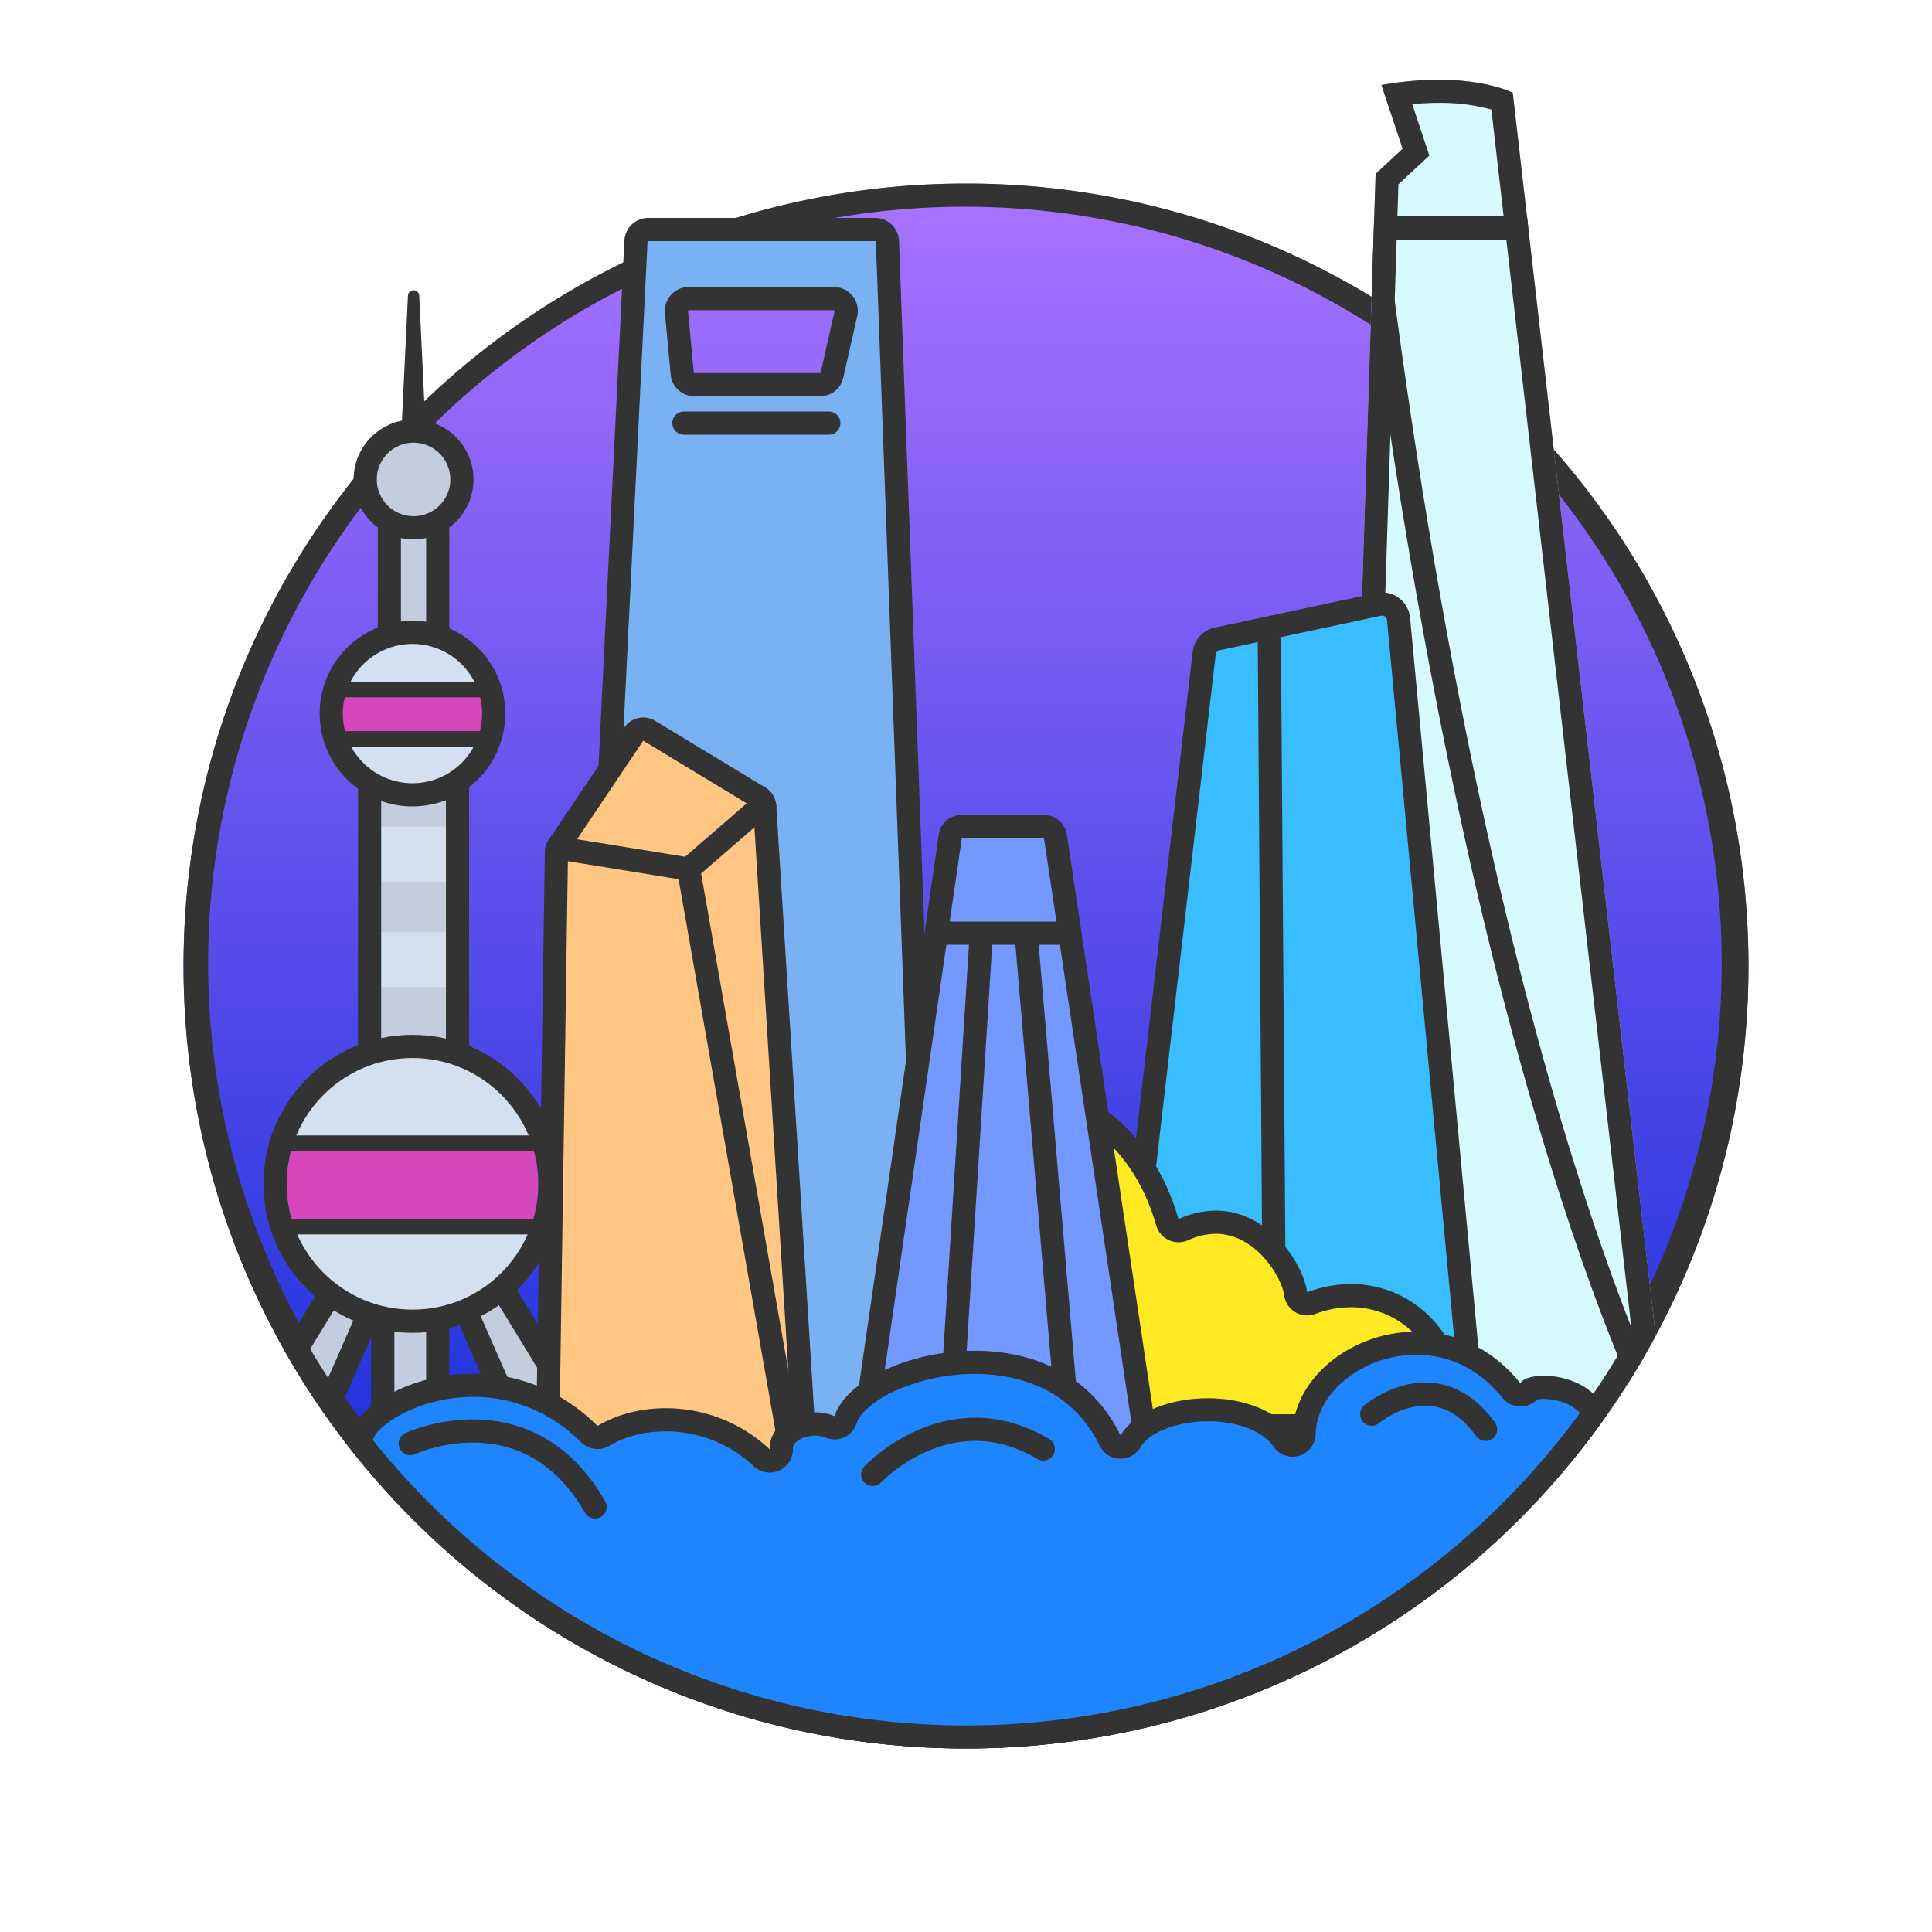 <svg xmlns="http://www.w3.org/2000/svg" xmlns:xlink="http://www.w3.org/1999/xlink" viewBox="0 0 1000 1000"><defs><style>.cls-1{fill:#a9d4ff;}.cls-12,.cls-2{fill:#c3cddd;}.cls-10,.cls-16,.cls-18,.cls-19,.cls-2,.cls-22,.cls-3,.cls-9{stroke:#333;}.cls-10,.cls-16,.cls-18,.cls-2,.cls-3,.cls-9{stroke-miterlimit:10;}.cls-10,.cls-18,.cls-19,.cls-2,.cls-22,.cls-3,.cls-9{stroke-width:12px;}.cls-14,.cls-3{fill:#d3e0ef;}.cls-19,.cls-22,.cls-4,.cls-9{fill:none;}.cls-5{fill:url(#未命名的渐变_390);}.cls-6{fill:#333;}.cls-7{clip-path:url(#clip-path);}.cls-8{fill:#d7faff;}.cls-10{fill:#39bdff;}.cls-11{fill:#ffe922;}.cls-13{clip-path:url(#clip-path-2);}.cls-15{clip-path:url(#clip-path-3);}.cls-16{fill:#d647bb;stroke-width:8px;}.cls-17{clip-path:url(#clip-path-4);}.cls-18{fill:#79b1f2;}.cls-19{stroke-linecap:round;}.cls-19,.cls-22{stroke-linejoin:round;}.cls-20{clip-path:url(#clip-path-5);}.cls-21{fill:#ffc783;}.cls-22{stroke-linecap:square;}.cls-23{clip-path:url(#clip-path-6);}.cls-24{fill:#7398ff;}.cls-25{fill:#1f85ff;}</style><linearGradient id="未命名的渐变_390" x1="500" y1="905" x2="500" y2="95" gradientUnits="userSpaceOnUse"><stop offset="0" stop-color="#0023d5"/><stop offset="1" stop-color="#a973ff"/></linearGradient><clipPath id="clip-path"><path class="cls-1" d="M691,744H823.27A404.68,404.68,0,0,0,857,691.47L783,48s-23-12-68-4l11,33L712,90Z"/></clipPath><clipPath id="clip-path-2"><rect class="cls-2" x="191.3" y="402.81" width="45.51" height="166.13"/></clipPath><clipPath id="clip-path-3"><circle class="cls-3" cx="213.49" cy="612.75" r="71.12"/></clipPath><clipPath id="clip-path-4"><circle class="cls-3" cx="213.49" cy="369.35" r="42.05"/></clipPath><clipPath id="clip-path-5"><path class="cls-4" d="M323,376.64,284,434.7a12,12,0,0,0-2,6.47L277.16,766.9A11.93,11.93,0,0,0,289.08,779H411.72a11.92,11.92,0,0,0,11.9-12.66L401.8,417.05a11.92,11.92,0,0,0-5.72-9.45l-57-34.51A11.91,11.91,0,0,0,323,376.64Z"/></clipPath><clipPath id="clip-path-6"><polygon class="cls-4" points="487.38 421.81 437.95 763.17 601.76 763.17 550.69 421.81 487.38 421.81"/></clipPath></defs><g id="图层_4" data-name="图层 4"><circle class="cls-5" cx="500" cy="500" r="405"/><path class="cls-6" d="M500,107a391.71,391.71,0,1,1-153,30.88A390.51,390.51,0,0,1,500,107m0-12C276.32,95,95,276.32,95,500S276.32,905,500,905,905,723.68,905,500,723.68,95,500,95Z"/><path class="cls-1" d="M691,744H823.27A404.68,404.68,0,0,0,857,691.47L783,48s-23-12-68-4l11,33L712,90Z"/><g class="cls-7"><path class="cls-8" d="M697.2,738,717.92,92.69l15-13.92-10-29.95a158.11,158.11,0,0,1,21.68-1.57c16.95,0,28,3.17,32.83,4.93l73.35,638.1A402,402,0,0,1,820.27,738Z"/><path class="cls-6" d="M744.61,53.25a99,99,0,0,1,27.31,3.44l72.69,632.38A394,394,0,0,1,817.24,732H703.39L723.83,95.39l10.34-9.6,5.66-5.25-2.45-7.33L731,53.92c4.68-.45,9.25-.67,13.66-.67m0-12A169.18,169.18,0,0,0,715,44l11,33L712,90,691,744H823.27A404.68,404.68,0,0,0,857,691.47L783,48s-12.94-6.75-38.39-6.75Z"/><path class="cls-9" d="M863,744S767,570,711,118h80"/></g><path class="cls-10" d="M623.29,338.08,577.11,734.47a8.55,8.55,0,0,0,8.48,9.53H754.16a8.54,8.54,0,0,0,8.5-9.34L723.89,320.38a8.54,8.54,0,0,0-10.3-7.55L630,330.72A8.54,8.54,0,0,0,623.29,338.08Z"/><line class="cls-9" x1="660" y1="744" x2="657" y2="330"/><path class="cls-11" d="M377.05,738l58.41-137.91c.05-.12.1-.24.14-.37,7.88-22.63,38.94-39.05,73.86-39.05,20.8,0,40.26,5.72,56.26,16.56,18.57,12.57,31.53,31.22,38.51,55.43a6,6,0,0,0,8.22,3.82,41.27,41.27,0,0,1,16.85-3.86c23.55,0,39.66,24.47,41.33,37a6,6,0,0,0,8,4.83,59.2,59.2,0,0,1,20.65-3.87A51.58,51.58,0,0,1,743.87,696c8,13.31,9.14,28.74,3.38,42Z"/><path class="cls-6" d="M509.46,566.67c19.6,0,37.9,5.37,52.9,15.53,17.38,11.76,29.52,29.3,36.11,52.13a12,12,0,0,0,6.48,7.55,12,12,0,0,0,9.95.07,35.36,35.36,0,0,1,14.4-3.33c20.55,0,34.12,22.31,35.39,31.83a12,12,0,0,0,11.89,10.42,11.84,11.84,0,0,0,4.18-.76,53.26,53.26,0,0,1,18.56-3.49,45.63,45.63,0,0,1,39.4,22.49c6.33,10.59,7.83,22.26,4.4,32.89h-357L441,602.43c.1-.24.19-.49.28-.74,3.3-9.47,11.73-18.2,23.74-24.58,12.67-6.73,28.46-10.44,44.45-10.44h0m0-12c-36.51,0-70.51,17.21-79.51,43.08L368,744H751c18.76-35-9.74-79.38-51.68-79.38a65,65,0,0,0-22.74,4.25c-2-14.87-19.93-42.25-47.28-42.25A47,47,0,0,0,610,631c-15.83-54.87-59.76-76.34-100.55-76.33Z"/><path class="cls-12" d="M170.91,725.67c-6.14-8.94-11.93-18.15-17.31-27.53l21-34.37a.3.3,0,0,1,.25-.14l20.41,5.82a.28.28,0,0,1,.18.15.26.26,0,0,1,0,.25Z"/><path class="cls-6" d="M177.44,670.6l9.86,2.82-17.48,39.8q-4.78-7.4-9.24-15l16.86-27.62m-2.61-13a6.3,6.3,0,0,0-5.37,3L146.64,698a403.86,403.86,0,0,0,25.49,39.77l28.79-65.54a6.3,6.3,0,0,0-4-8.58l-20.33-5.81a6.5,6.5,0,0,0-1.73-.24Z"/><path class="cls-12" d="M267.44,738.17a.3.3,0,0,1-.27-.17l-29.93-68.16a.25.25,0,0,1,0-.23.27.27,0,0,1,.19-.16l20.32-5.81h.07a.27.27,0,0,1,.26.13l45.15,74a.25.25,0,0,1,0,.29.23.23,0,0,1-.25.15Z"/><path class="cls-6" d="M255.22,670.6l37.58,61.57H271.16l-25.8-58.75,9.86-2.82m2.61-13a6.5,6.5,0,0,0-1.73.24l-20.32,5.81a6.29,6.29,0,0,0-4,8.58l29.93,68.15a6.27,6.27,0,0,0,5.76,3.76H303a6.29,6.29,0,0,0,5.37-9.57l-45.15-74a6.3,6.3,0,0,0-5.37-3Z"/><rect class="cls-2" x="198.13" y="664.52" width="28.45" height="79.65" rx="6.29"/><rect class="cls-12" x="191.3" y="402.81" width="45.51" height="166.13"/><g class="cls-13"><rect class="cls-14" x="191.3" y="427.84" width="45.51" height="28.45"/><rect class="cls-14" x="191.3" y="482.46" width="45.51" height="28.45"/></g><rect class="cls-9" x="191.3" y="402.81" width="45.51" height="166.13"/><circle class="cls-14" cx="213.49" cy="612.75" r="71.12"/><g class="cls-15"><rect class="cls-16" x="137.82" y="591.7" width="150.2" height="43.24"/></g><circle class="cls-9" cx="213.49" cy="612.75" r="71.12"/><rect class="cls-2" x="201.54" y="257.27" width="25.03" height="75.1"/><circle class="cls-14" cx="213.49" cy="369.35" r="42.05"/><g class="cls-17"><rect class="cls-16" x="168.75" y="356.9" width="88.8" height="25.56"/></g><circle class="cls-9" cx="213.49" cy="369.35" r="42.05"/><circle class="cls-2" cx="214.06" cy="248.16" r="25.03"/><path class="cls-6" d="M211.15,153.17l-3.24,67.32a2.52,2.52,0,0,0,2.52,2.64h7.25a2.51,2.51,0,0,0,2.52-2.64L217,153.17A2.91,2.91,0,0,0,211.15,153.17Z"/><path class="cls-18" d="M453,118.81H335.53a6.36,6.36,0,0,0-6.35,6L298.5,747.19H482.24l-22.9-622.28A6.35,6.35,0,0,0,453,118.81Zm-28.57,80.3h-65a6.35,6.35,0,0,1-6.33-5.78l-2.94-31.78a6.37,6.37,0,0,1,6.34-7h75.14a6.36,6.36,0,0,1,6.2,7.77l-7.2,31.78A6.35,6.35,0,0,1,424.42,199.11Z"/><line class="cls-19" x1="354" y1="219" x2="429" y2="219"/><g class="cls-20"><path class="cls-21" d="M289.08,773a5.92,5.92,0,0,1-5.92-6L288,441.26a5.91,5.91,0,0,1,1-3.21L328,380a5.91,5.91,0,0,1,8-1.76l57,34.51a5.91,5.91,0,0,1,2.84,4.69l21.82,349.29a5.92,5.92,0,0,1-5.91,6.29Z"/><path class="cls-6" d="M333,383.32h0m-.05.07,56.89,34.45L411.64,767H289.16L294,441.39l38.94-58m0-12a11.92,11.92,0,0,0-9.91,5.28L284,434.7a12,12,0,0,0-2,6.47L277.16,766.9A11.93,11.93,0,0,0,289.08,779H411.72a11.92,11.92,0,0,0,11.9-12.66L401.8,417.05a11.92,11.92,0,0,0-5.72-9.45l-57-34.51a11.8,11.8,0,0,0-6.16-1.73Z"/><polyline class="cls-22" points="282.41 437.83 356.41 449.83 401.41 410.83"/><line class="cls-22" x1="412.41" y1="768.83" x2="356.41" y2="449.83"/></g><g class="cls-23"><path class="cls-24" d="M451.7,757.17a5.91,5.91,0,0,1-5.84-6.75l46-317.55a5.93,5.93,0,0,1,5.84-5.06h42.74a6,6,0,0,1,5.84,5l47.52,317.55a5.91,5.91,0,0,1-5.85,6.78Z"/><path class="cls-6" d="M540.35,433.81l47.49,317.36h-136l46-317.36h42.58m.08-12H497.69A11.91,11.91,0,0,0,485.91,432l-46,317.55a11.9,11.9,0,0,0,11.78,13.61H587.94a11.91,11.91,0,0,0,11.78-13.67L552.2,432a11.91,11.91,0,0,0-11.77-10.15Z"/><line class="cls-9" x1="508" y1="482" x2="491" y2="752"/><line class="cls-9" x1="554" y1="752" x2="531" y2="482"/><line class="cls-9" x1="483" y1="483" x2="553" y2="483"/></g><path class="cls-25" d="M500,899A398.26,398.26,0,0,1,185,744.94a6,6,0,0,0,2.84-3C192.24,731.52,216.08,717,245,717c15.72,0,38.9,4.38,60.1,25.27a6,6,0,0,0,4.21,1.72,5.93,5.93,0,0,0,3.06-.84,62.81,62.81,0,0,1,32.15-8.31,72.85,72.85,0,0,1,49.78,19.61,6,6,0,0,0,4.13,1.65,6.1,6.1,0,0,0,2.44-.51A6,6,0,0,0,404.4,750a10.09,10.09,0,0,1,3.08-7.53c3.27-3.36,8.78-5.45,14.37-5.45a20,20,0,0,1,7.79,1.51A5.87,5.87,0,0,0,432,739a6,6,0,0,0,5.74-4.26c2.08-6.87,10.4-14.32,22.25-19.94a106.21,106.21,0,0,1,44.59-9.68c18.8,0,52.91,5.26,70,40.5a6,6,0,0,0,5.17,3.38H580a6,6,0,0,0,5.18-3c5.69-9.75,21.77-16.3,40-16.3,17.28,0,32.17,6,38.88,15.7A6,6,0,0,0,675,742.13c.54-25,27.65-46.9,58-46.9,13.45,0,32.93,4.26,49.31,24.54A6,6,0,0,0,787,722a7.16,7.16,0,0,0,.8,0,6,6,0,0,0,4.26-2.72,17.73,17.73,0,0,1,7.08-1.13c8.87,0,20.5,3.54,26,13.27A398.54,398.54,0,0,1,500,899Z"/><path class="cls-6" d="M733,689.23v12c12.15,0,29.76,3.87,44.65,22.31A12,12,0,0,0,787,728a12.41,12.41,0,0,0,1.6-.11,12,12,0,0,0,7-3.49,18.93,18.93,0,0,1,3.57-.3c5,0,13.45,1.65,18.57,7.25A396.35,396.35,0,0,1,684.42,847.13,393,393,0,0,1,319,848.93,396.68,396.68,0,0,1,192.9,745.25c.18-.33.34-.66.49-1,3-7.2,24-21.22,51.58-21.21,14.59,0,36.14,4.08,55.89,23.54a12,12,0,0,0,14.55,1.77c8.22-4.89,18.27-7.47,29.08-7.47a66.78,66.78,0,0,1,45.64,18,12,12,0,0,0,20.27-9,4.1,4.1,0,0,1,1.37-3.18c2.16-2.21,6.11-3.64,10.08-3.64a13.78,13.78,0,0,1,5.42,1,12,12,0,0,0,16.21-7.55c1.18-3.89,6.88-10.48,19.07-16.26a101.59,101.59,0,0,1,42-9.1c17.4,0,48.94,4.83,64.63,37.12A12,12,0,0,0,579.54,755H580a12,12,0,0,0,10.37-6c4.5-7.73,19.14-13.33,34.81-13.33,15.35,0,28.36,5,34,13.11A12,12,0,0,0,669,754a11.72,11.72,0,0,0,3.45-.51A12,12,0,0,0,681,742.26c.47-21.86,24.78-41,52-41v-12m0,0c-32.92,0-63.38,23.56-64,52.77-8.64-12.48-26.27-18.28-43.82-18.28-19,0-37.9,6.8-45.18,19.28-15.64-32.21-46.11-43.88-75.42-43.88-34.39,0-67.18,16.06-72.58,33.88a25.85,25.85,0,0,0-10.15-2c-11.88,0-23.76,7.43-23.45,19.13a78.55,78.55,0,0,0-53.91-21.26c-12.76,0-25.07,3.12-35.21,9.15C289.13,718.17,266,711,245,711c-30.83,0-57.09,15.37-62.64,28.55-3.35-.51-6.59-.88-9.73-1.14C246.25,839.4,365.46,905,500,905c137.38,0,258.78-68.41,332-173-5.8-14.8-21.59-19.89-32.87-19.89-6.25,0-11.12,1.56-12.14,3.9-15.33-19-35.06-26.77-54-26.77Z"/><path class="cls-19" d="M451.7,763.17S491,721,540,750"/><path class="cls-19" d="M710,732s33-28,58.93,7.82"/><path class="cls-19" d="M212.35,747.19S273,719,308,780"/></g></svg>